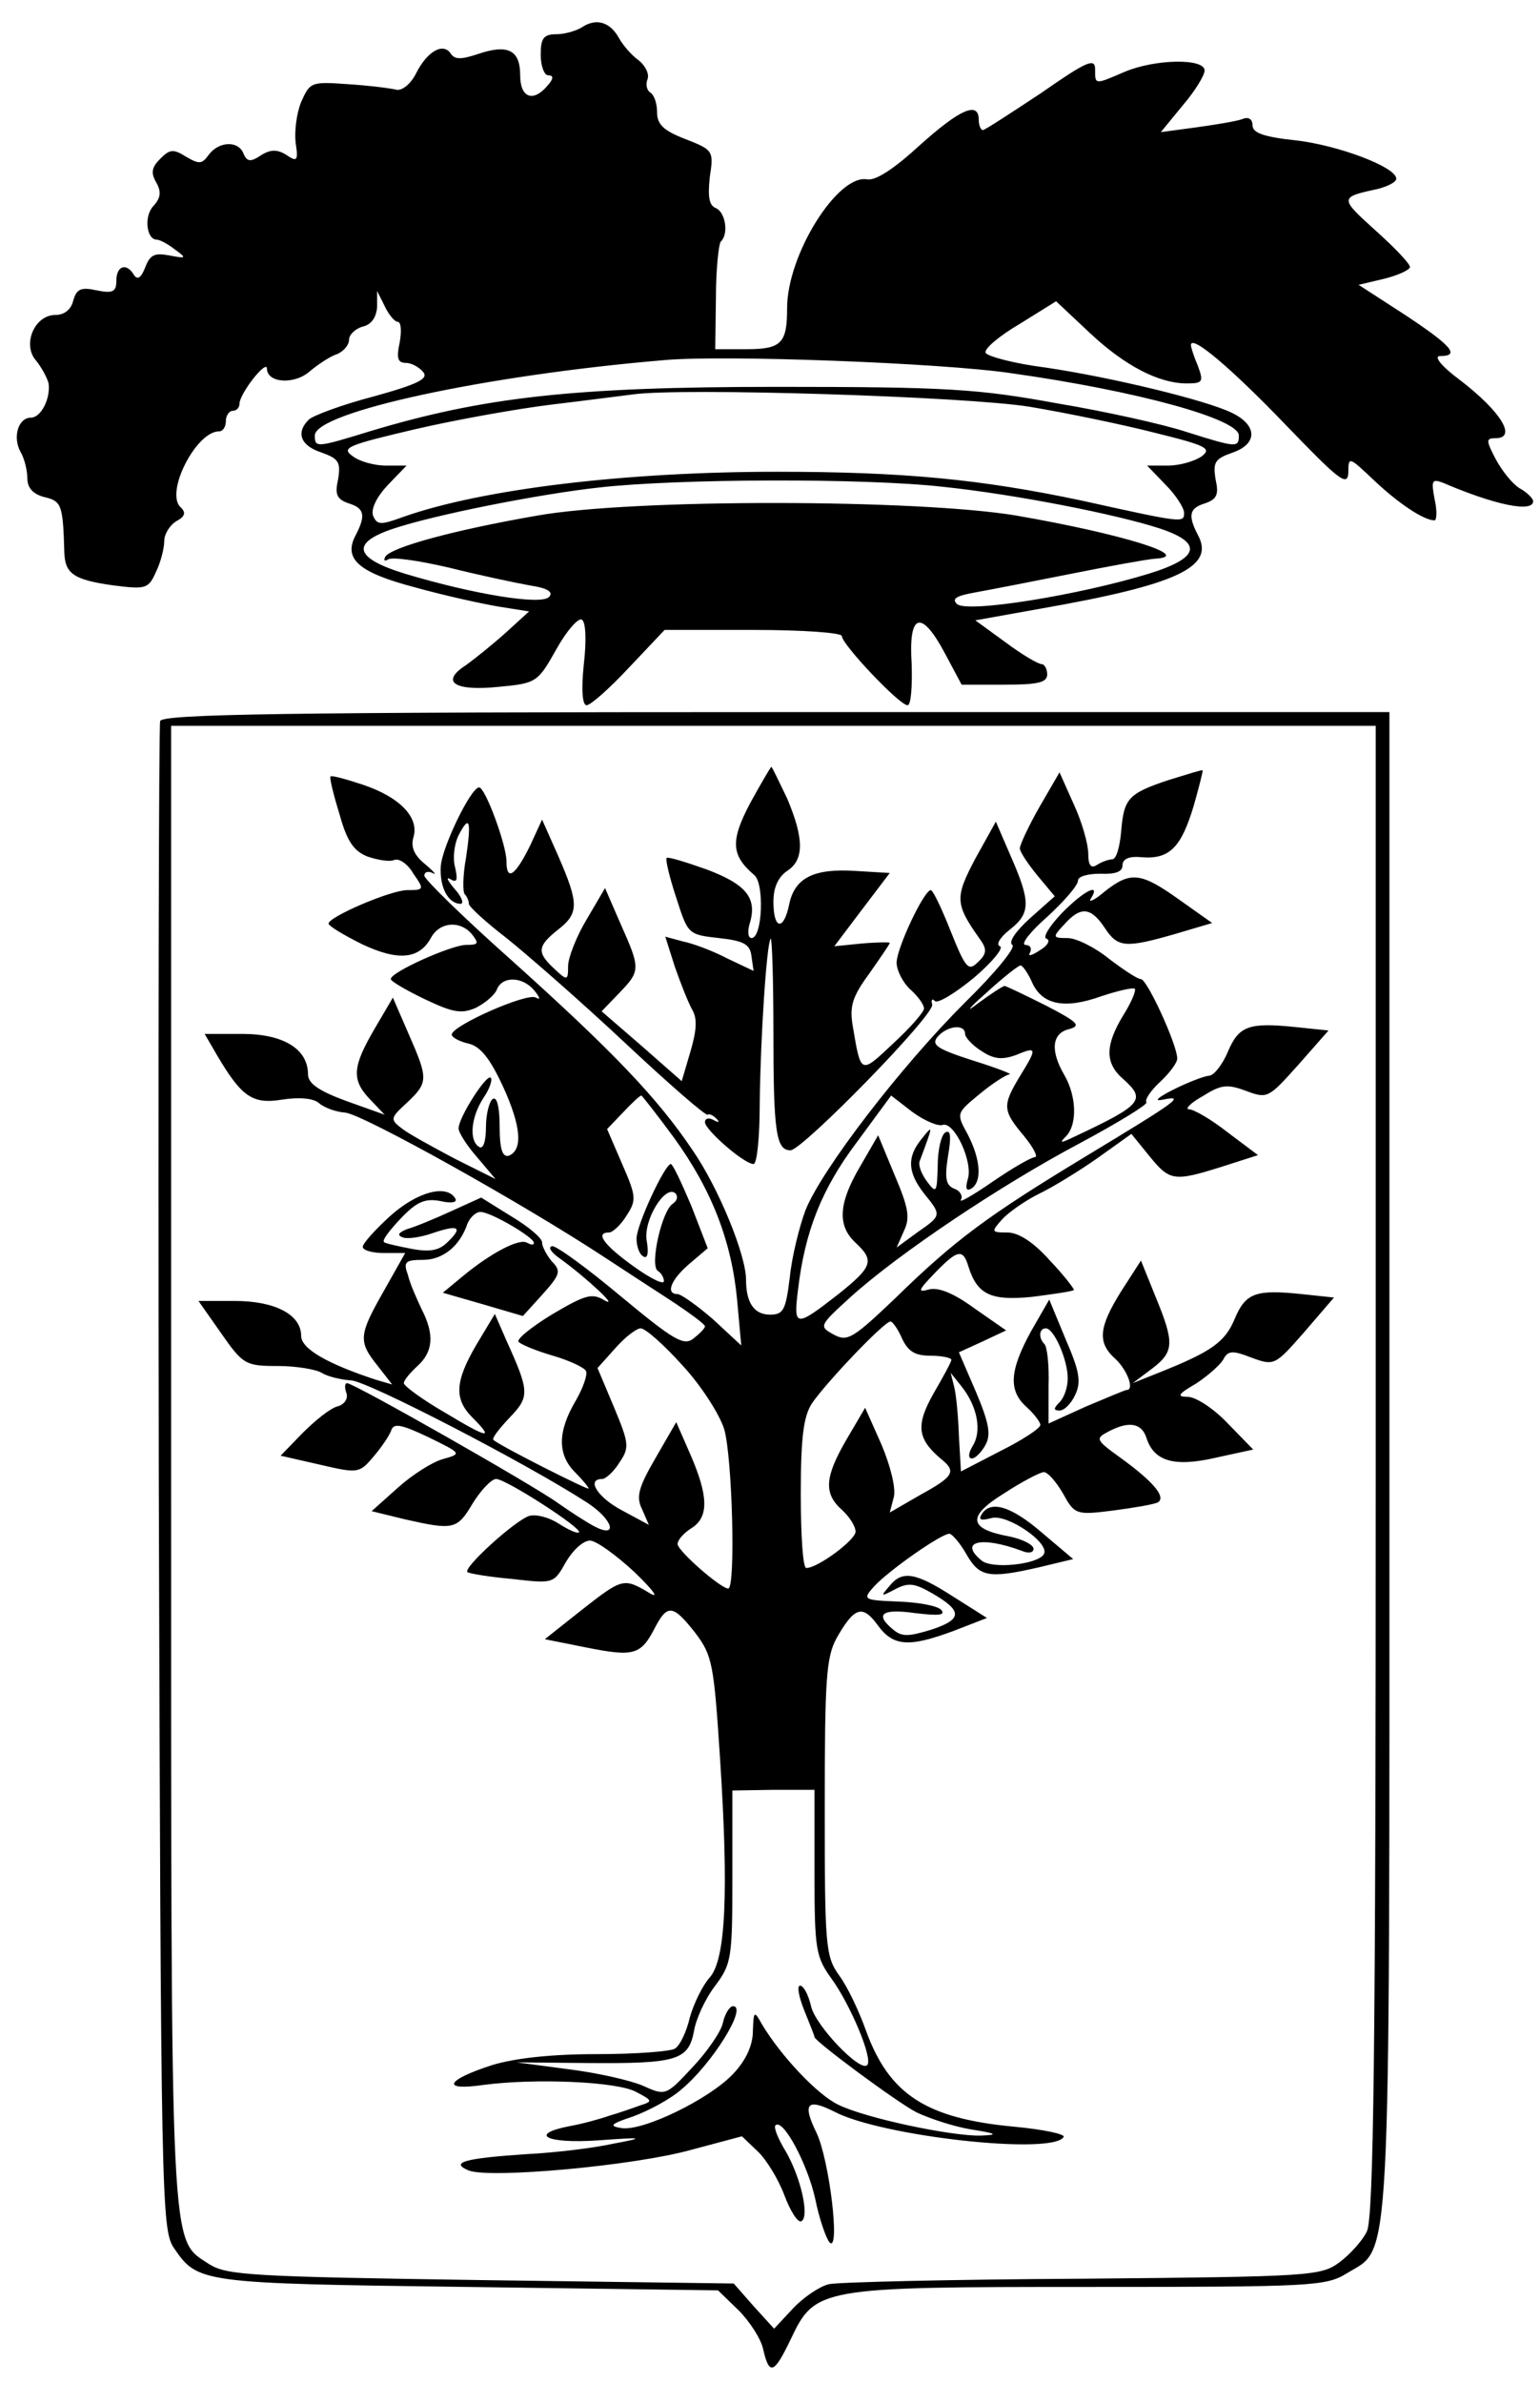 <?xml version="1.0" standalone="no"?>
<!DOCTYPE svg PUBLIC "-//W3C//DTD SVG 20010904//EN"
 "http://www.w3.org/TR/2001/REC-SVG-20010904/DTD/svg10.dtd">
<svg version="1.0" xmlns="http://www.w3.org/2000/svg"
 width="225pt" height="348pt" viewBox="0 0 225 348"
 preserveAspectRatio="xMidYMid meet">
<g transform="translate(0,348) scale(0.1,-0.1)"
fill="#000000" stroke="none">
<path d="M850 3440 c-8 -5 -25 -10 -37 -10 -19 0 -23 -6 -23 -30 0 -16 5 -30
11 -30 8 0 8 -5 -1 -15 -21 -25 -40 -18 -40 15 0 37 -18 46 -62 31 -24 -8 -33
-8 -39 0 -11 18 -35 4 -51 -28 -8 -16 -21 -26 -29 -24 -8 2 -39 6 -70 8 -55 4
-56 3 -69 -26 -7 -17 -10 -44 -8 -60 4 -26 2 -28 -14 -17 -13 8 -23 8 -37 -1
-15 -10 -20 -9 -25 2 -7 20 -36 19 -51 -1 -10 -14 -14 -14 -33 -3 -19 12 -24
11 -38 -3 -12 -12 -14 -20 -6 -34 8 -14 7 -23 -4 -35 -14 -15 -10 -49 5 -49 4
0 16 -6 26 -14 18 -13 18 -14 -8 -9 -21 4 -28 1 -35 -18 -6 -15 -11 -18 -16
-11 -11 19 -26 14 -26 -8 0 -16 -5 -19 -29 -14 -23 5 -29 2 -34 -15 -3 -13
-13 -21 -26 -21 -31 0 -49 -44 -28 -67 8 -10 16 -25 18 -33 3 -22 -11 -50 -26
-50 -18 0 -27 -28 -15 -50 6 -10 10 -28 10 -39 0 -14 9 -23 25 -27 25 -6 27
-11 29 -81 1 -31 14 -40 72 -48 47 -6 51 -5 62 20 7 14 12 35 12 45 0 10 8 23
18 29 13 7 14 13 5 21 -21 23 24 110 57 110 6 0 10 7 10 15 0 8 5 15 10 15 6
0 10 5 10 11 0 6 9 22 20 36 11 14 20 21 20 15 0 -22 41 -24 63 -4 12 10 30
22 40 25 9 4 17 13 17 21 0 7 9 16 20 19 13 3 20 14 21 29 l0 23 11 -22 c6
-13 15 -23 19 -23 5 0 6 -13 3 -30 -5 -23 -3 -30 9 -30 8 0 19 -6 25 -13 9
-10 -7 -18 -72 -36 -46 -12 -89 -28 -95 -34 -19 -19 -12 -38 19 -48 25 -9 28
-14 24 -39 -5 -22 -2 -29 15 -35 23 -7 26 -17 11 -46 -19 -35 3 -55 87 -77 43
-12 98 -24 122 -28 l44 -7 -34 -31 c-19 -17 -45 -38 -59 -48 -37 -24 -16 -38
50 -31 54 5 56 7 83 55 15 27 32 46 37 43 6 -3 7 -31 3 -65 -4 -38 -2 -60 4
-60 6 0 34 25 62 55 l52 55 130 0 c71 0 129 -4 129 -9 0 -12 84 -101 96 -101
5 0 7 27 6 60 -5 75 14 81 49 15 l24 -45 62 0 c49 0 63 3 63 15 0 8 -4 15 -8
15 -5 0 -29 14 -53 32 l-44 32 95 17 c200 35 256 61 230 108 -15 29 -12 39 11
46 17 6 20 13 15 35 -4 25 -1 30 25 39 37 13 36 40 -1 58 -39 19 -177 52 -271
66 -48 6 -88 17 -89 22 -2 6 21 25 50 42 l53 33 49 -46 c51 -48 101 -74 142
-74 23 0 25 2 16 26 -6 14 -10 27 -10 30 0 16 57 -32 137 -115 79 -82 92 -93
93 -71 0 24 1 23 38 -12 35 -33 72 -58 88 -58 3 0 4 14 0 31 -5 27 -4 30 12
24 77 -33 132 -44 132 -27 0 4 -9 13 -20 19 -11 7 -26 26 -35 43 -14 27 -14
30 0 30 32 0 8 39 -52 85 -27 20 -39 35 -29 35 30 0 17 15 -51 60 l-68 44 38
9 c20 5 37 13 37 17 0 5 -23 29 -51 54 -52 47 -52 48 4 60 15 4 27 10 27 15 0
17 -85 49 -147 56 -47 5 -63 11 -63 22 0 9 -6 13 -15 9 -8 -3 -38 -8 -67 -12
l-52 -7 32 39 c18 21 32 44 32 51 0 18 -72 17 -117 -2 -44 -19 -43 -19 -43 4
0 17 -13 11 -79 -35 -44 -29 -82 -54 -85 -54 -3 0 -6 7 -6 15 0 28 -28 15 -86
-37 -37 -34 -64 -52 -77 -50 -43 8 -117 -110 -117 -188 0 -51 -8 -60 -59 -60
l-46 0 1 75 c0 41 4 78 7 82 12 11 7 43 -7 49 -10 4 -12 16 -9 45 6 39 5 40
-36 56 -31 12 -41 21 -41 39 0 13 -4 25 -10 29 -5 3 -7 12 -4 19 3 8 -3 20
-13 28 -10 7 -23 22 -29 33 -13 23 -33 29 -54 15z m627 -505 c185 -26 333 -67
333 -91 0 -18 -3 -18 -76 5 -33 11 -118 30 -190 42 -115 21 -160 24 -409 24
-297 0 -429 -15 -595 -65 -78 -24 -80 -24 -80 -6 0 34 249 88 510 110 86 8
406 -4 507 -19z m27 -49 c54 -9 136 -26 183 -38 77 -19 84 -23 68 -35 -11 -7
-32 -13 -49 -13 l-30 0 27 -28 c15 -15 27 -34 27 -41 0 -15 -1 -15 -150 18
-147 31 -259 42 -445 42 -220 0 -430 -25 -546 -66 -33 -12 -38 -12 -44 2 -3
10 5 27 22 45 l27 28 -30 0 c-17 0 -39 6 -49 14 -17 12 -7 16 91 39 60 14 150
30 199 36 50 6 104 13 120 15 71 10 485 -3 579 -18z m-126 -117 c105 -11 253
-40 317 -61 63 -21 58 -43 -17 -66 -101 -31 -266 -58 -280 -44 -8 8 0 12 28
17 22 4 84 16 139 27 55 11 110 21 122 22 59 3 -46 36 -202 63 -143 24 -559
25 -700 0 -121 -21 -213 -46 -222 -60 -3 -6 -1 -7 4 -4 6 4 46 -2 89 -12 44
-11 96 -22 118 -26 27 -4 35 -10 28 -17 -12 -12 -110 4 -210 34 -75 23 -80 45
-17 66 60 20 210 50 300 60 114 13 389 14 503 1z"/>
<path d="M234 2427 c-2 -7 -3 -505 -2 -1107 3 -1055 4 -1096 22 -1123 35 -51
37 -52 428 -57 l367 -5 30 -29 c16 -16 33 -42 36 -57 9 -39 16 -36 40 14 36
76 41 77 435 77 328 0 347 1 378 20 65 40 62 -21 62 1185 l0 1095 -895 0
c-718 0 -897 -3 -901 -13z m1776 -1094 c0 -844 -3 -1093 -13 -1112 -6 -13 -25
-34 -40 -45 -27 -20 -41 -21 -375 -24 -191 -1 -358 -5 -371 -8 -13 -3 -37 -19
-52 -35 l-28 -30 -30 33 -29 33 -369 5 c-335 5 -371 7 -397 23 -58 39 -56 -10
-56 1167 l0 1080 880 0 880 0 0 -1087z"/>
<path d="M1096 2307 c-29 -55 -28 -76 6 -105 15 -12 12 -92 -4 -92 -5 0 -6 9
-3 20 12 38 -4 58 -62 80 -31 11 -57 19 -59 17 -2 -2 4 -28 14 -58 17 -53 17
-54 62 -59 37 -4 46 -9 48 -27 l3 -21 -38 18 c-21 11 -50 22 -65 25 l-26 7 14
-44 c8 -23 19 -51 25 -62 8 -13 7 -30 -2 -61 l-13 -44 -58 51 -59 51 25 26
c32 33 32 36 3 101 l-23 53 -27 -46 c-15 -25 -27 -56 -27 -68 0 -21 -1 -22
-20 -4 -26 24 -25 33 5 57 31 24 31 38 1 107 l-24 54 -17 -37 c-22 -45 -35
-54 -35 -24 0 24 -31 108 -40 108 -12 0 -54 -87 -56 -115 -2 -31 11 -55 29
-55 5 0 2 10 -9 22 -10 12 -13 18 -6 14 10 -6 11 -1 7 17 -4 14 -1 35 5 47 16
31 19 22 11 -32 -5 -27 -5 -51 -2 -54 3 -3 6 -9 6 -14 0 -4 25 -27 55 -50 30
-24 108 -92 172 -152 64 -60 119 -108 122 -106 2 2 8 -1 13 -6 5 -5 3 -6 -4
-2 -7 4 -13 3 -13 -3 0 -11 57 -61 71 -61 5 0 9 39 9 88 1 94 10 234 16 241 2
2 4 -59 4 -137 0 -146 4 -172 25 -172 17 0 211 198 207 213 -2 7 0 9 4 5 4 -4
29 11 57 34 27 23 44 44 38 46 -6 2 -1 12 14 24 31 24 31 41 2 107 l-22 51
-30 -54 c-30 -57 -30 -66 7 -118 10 -14 10 -21 -3 -33 -14 -14 -18 -10 -40 45
-13 33 -26 60 -29 60 -10 0 -50 -85 -50 -106 0 -11 9 -29 20 -39 11 -10 20
-22 20 -28 0 -5 -20 -28 -45 -51 -48 -45 -47 -46 -59 25 -5 29 -1 43 24 77 16
23 30 43 30 45 0 1 -18 1 -41 -1 l-40 -4 40 53 41 54 -50 3 c-61 4 -89 -10
-97 -49 -8 -39 -23 -37 -23 4 0 21 7 36 20 45 25 16 25 47 0 106 -12 25 -22
46 -23 46 -1 0 -15 -24 -31 -53z"/>
<path d="M1708 2341 c-60 -20 -66 -27 -70 -76 -2 -22 -7 -40 -13 -40 -5 0 -16
-4 -22 -8 -9 -6 -13 -1 -13 16 0 14 -9 46 -21 72 l-21 47 -29 -50 c-16 -28
-29 -56 -29 -61 0 -5 12 -23 26 -40 l25 -30 -36 -32 c-21 -19 -32 -35 -26 -39
6 -3 -25 -41 -70 -85 -93 -93 -207 -241 -232 -302 -9 -24 -20 -68 -23 -98 -6
-48 -9 -55 -29 -55 -23 0 -35 17 -35 51 0 36 -40 134 -78 189 -51 76 -116 144
-264 277 -71 63 -128 119 -128 124 0 6 6 7 12 4 7 -4 2 2 -11 13 -16 13 -21
25 -17 39 9 29 -20 59 -74 77 -24 8 -46 14 -47 12 -2 -1 4 -26 13 -55 11 -40
21 -54 41 -62 15 -5 32 -8 39 -5 7 3 20 -6 28 -20 16 -23 16 -24 -9 -24 -24 0
-115 -39 -115 -49 1 -4 23 -17 49 -30 53 -25 84 -22 101 10 13 23 43 25 60 4
10 -13 9 -15 -9 -15 -21 0 -111 -40 -110 -50 0 -3 22 -16 49 -29 42 -20 54
-22 75 -13 14 7 28 19 31 27 8 20 38 19 55 -2 8 -10 9 -14 2 -10 -12 8 -123
-41 -123 -54 0 -4 11 -10 24 -13 18 -4 32 -22 51 -63 27 -59 29 -93 8 -101 -9
-2 -13 10 -13 43 0 28 -4 44 -10 40 -5 -3 -10 -22 -10 -41 0 -21 -4 -33 -10
-29 -15 9 -12 43 6 71 9 13 14 27 11 30 -6 6 -47 -58 -47 -74 0 -6 12 -25 27
-42 l27 -32 -60 30 c-32 17 -67 36 -77 44 -17 13 -17 15 7 37 32 30 32 35 3
101 l-23 53 -27 -46 c-32 -55 -34 -74 -6 -103 l21 -22 -56 20 c-41 15 -56 26
-56 39 0 37 -36 59 -96 59 l-55 0 18 -31 c36 -61 52 -72 95 -65 25 4 46 2 54
-5 8 -7 25 -13 39 -14 28 -4 258 -132 381 -213 23 -15 64 -42 92 -60 29 -19
52 -36 52 -39 0 -3 -8 -11 -17 -18 -14 -11 -29 -2 -105 61 -49 41 -94 74 -101
74 -7 -1 -2 -9 11 -18 40 -29 88 -74 65 -61 -18 11 -28 8 -77 -21 -31 -19 -53
-37 -48 -40 4 -4 26 -13 50 -20 24 -7 45 -17 48 -22 3 -5 -4 -25 -15 -44 -26
-44 -27 -78 -1 -104 11 -11 20 -22 20 -24 0 -3 -129 62 -139 71 -3 2 8 16 23
32 30 31 30 38 -4 113 l-17 39 -27 -45 c-31 -53 -33 -79 -6 -106 33 -33 23
-31 -40 7 -33 19 -60 39 -60 43 0 4 9 15 20 25 23 21 25 46 6 83 -7 15 -17 37
-20 50 -7 19 -4 22 22 22 29 0 54 20 65 53 4 9 12 17 19 17 15 0 78 -37 78
-45 0 -4 -4 -3 -10 0 -11 7 -53 -15 -94 -49 l-29 -24 59 -17 58 -17 29 32 c26
29 27 34 13 48 -8 10 -14 22 -14 27 1 6 -19 23 -44 38 l-45 28 -44 -20 c-24
-11 -53 -23 -64 -26 -13 -5 -15 -9 -7 -12 7 -3 27 0 44 6 38 13 45 9 22 -13
-12 -12 -25 -15 -52 -10 -21 4 -39 8 -41 10 -3 3 9 18 25 35 23 24 35 29 57
25 17 -4 26 -2 22 4 -13 21 -56 9 -95 -26 -22 -20 -40 -40 -40 -45 0 -5 14 -9
31 -9 l31 0 -31 -55 c-37 -65 -38 -74 -9 -110 l21 -27 -24 7 c-70 23 -109 45
-109 64 0 31 -38 51 -97 51 l-53 0 33 -47 c32 -46 36 -48 83 -48 27 0 56 -5
64 -10 8 -5 27 -10 43 -11 24 -1 256 -121 344 -178 39 -25 47 -54 11 -35 -13
7 -36 22 -53 34 -36 26 -298 175 -308 175 -3 0 -4 -6 -1 -14 3 -8 -2 -17 -13
-20 -11 -3 -33 -21 -51 -39 l-32 -33 57 -13 c56 -13 58 -13 79 12 12 14 24 32
26 39 4 10 16 7 54 -11 49 -24 49 -24 21 -32 -15 -4 -45 -23 -66 -42 l-38 -34
49 -12 c71 -16 76 -15 99 24 12 19 27 35 34 35 14 0 126 -72 121 -78 -3 -2
-16 4 -30 13 -14 9 -33 14 -43 11 -21 -7 -97 -76 -90 -82 2 -2 31 -7 65 -10
61 -7 61 -7 79 25 10 17 25 31 35 31 9 0 38 -21 65 -46 29 -28 37 -40 21 -30
-37 22 -39 21 -99 -26 l-53 -42 60 -12 c70 -14 80 -11 100 27 19 37 27 36 60
-6 25 -33 27 -46 36 -183 13 -199 8 -294 -15 -320 -10 -11 -23 -37 -29 -58 -5
-22 -15 -42 -22 -46 -6 -4 -57 -8 -114 -8 -68 0 -120 -6 -153 -16 -68 -22 -75
-38 -13 -29 76 10 195 5 223 -10 25 -13 25 -14 6 -20 -11 -4 -31 -11 -45 -15
-14 -5 -40 -12 -57 -15 -62 -12 -35 -26 40 -21 69 5 70 4 22 -5 -27 -6 -84
-13 -125 -15 -90 -6 -114 -12 -85 -24 32 -12 241 7 324 30 l75 20 23 -22 c12
-11 30 -40 39 -64 9 -24 20 -41 25 -38 12 7 -1 64 -23 102 -11 18 -18 35 -15
38 11 11 47 -57 58 -107 6 -30 16 -58 21 -64 16 -16 0 120 -19 160 -21 43 -14
51 26 31 68 -36 319 -64 335 -37 3 4 -29 11 -72 15 -129 12 -183 47 -217 141
-10 28 -27 64 -39 80 -20 28 -21 43 -21 245 0 186 2 219 17 247 26 46 38 50
60 20 23 -32 46 -33 111 -9 l49 19 -49 31 c-56 36 -75 39 -94 15 -13 -15 -12
-15 9 -4 19 10 28 9 54 -6 45 -26 44 -38 -1 -53 -33 -10 -43 -11 -56 0 -28 23
-16 31 33 24 34 -4 44 -3 37 5 -6 6 -34 11 -63 12 -51 2 -52 3 -35 22 21 23
98 77 110 77 4 0 16 -14 25 -30 19 -33 32 -36 106 -19 l50 12 -45 38 c-45 39
-76 49 -89 27 -5 -8 0 -9 15 -5 23 6 86 -37 76 -53 -9 -15 -76 -22 -91 -9 -34
28 0 36 59 14 9 -4 17 -3 17 3 0 6 -16 14 -35 18 -60 11 -63 29 -8 63 26 17
53 31 58 31 6 0 18 -14 28 -31 17 -31 19 -32 74 -25 30 4 60 9 65 12 12 8 -8
31 -55 65 -36 26 -37 28 -18 38 30 16 49 13 56 -9 11 -34 40 -43 101 -29 l55
12 -38 39 c-20 21 -46 38 -58 38 -16 0 -14 4 12 19 17 11 35 27 40 35 7 14 14
14 42 3 33 -12 34 -11 77 38 l43 50 -47 5 c-67 7 -82 2 -98 -36 -14 -34 -34
-48 -109 -78 l-40 -16 28 21 c33 25 33 38 5 106 l-21 52 -29 -45 c-33 -53 -35
-75 -8 -99 17 -16 28 -45 16 -45 -2 0 -28 -11 -59 -24 l-55 -25 0 55 c1 30 -2
57 -6 61 -9 9 -8 23 2 23 12 0 32 -46 32 -73 0 -13 -5 -28 -12 -35 -9 -9 -9
-12 0 -12 7 0 17 10 23 23 9 19 6 35 -14 81 l-24 58 -27 -47 c-31 -57 -33 -86
-6 -110 11 -10 20 -22 20 -26 0 -5 -26 -22 -58 -38 l-58 -30 -3 52 c-1 29 -4
61 -7 72 l-5 20 16 -20 c23 -29 30 -65 16 -87 -6 -10 -7 -18 -1 -18 5 0 14 9
20 20 8 15 5 32 -14 77 l-25 58 35 16 34 16 -46 32 c-30 22 -52 31 -66 28 -18
-5 -17 -2 8 24 33 34 41 36 49 9 13 -41 33 -50 93 -44 31 4 59 8 61 10 1 1
-14 21 -35 43 -24 27 -46 41 -62 41 -24 0 -24 1 -8 19 9 10 33 27 53 37 21 10
60 34 87 53 l49 35 26 -32 c30 -37 36 -38 106 -16 l53 17 -44 33 c-24 19 -50
34 -57 34 -6 0 2 9 20 19 27 17 36 18 63 8 32 -12 33 -11 77 38 l44 50 -48 5
c-68 7 -83 2 -99 -36 -8 -19 -20 -34 -27 -35 -6 0 -30 -9 -52 -20 -24 -12 -30
-18 -16 -15 34 7 21 -2 -113 -83 -142 -86 -190 -121 -278 -207 -62 -59 -70
-64 -90 -53 -22 12 -21 13 25 55 71 64 219 163 334 224 56 30 100 57 98 60 -3
4 7 18 20 30 14 13 25 28 25 34 0 20 -44 116 -53 116 -5 0 -26 14 -47 30 -21
17 -48 30 -60 30 -22 0 -23 1 -5 20 24 27 39 25 59 -5 19 -29 30 -30 103 -9
l54 16 -48 34 c-56 40 -71 42 -109 12 -15 -13 -25 -17 -20 -10 15 24 -11 11
-43 -22 -18 -19 -28 -35 -22 -37 6 -2 2 -10 -10 -17 -12 -8 -18 -9 -14 -3 3 6
0 11 -7 11 -7 1 7 19 32 41 25 23 45 46 45 53 0 6 14 10 33 10 22 -1 32 3 32
12 0 10 10 14 29 12 40 -3 57 15 75 75 8 28 14 52 13 52 -1 1 -23 -6 -49 -14z
m-200 -296 c15 -33 48 -39 101 -20 24 8 46 13 49 11 2 -3 -5 -20 -17 -39 -26
-43 -27 -69 -1 -92 35 -31 30 -38 -70 -85 -21 -10 -23 -10 -12 1 16 17 15 58
-3 89 -21 36 -18 61 7 67 18 5 13 10 -33 34 -30 15 -57 28 -61 29 -3 0 -21
-12 -40 -26 -18 -14 -13 -7 12 15 25 23 48 41 51 41 3 0 11 -11 17 -25z m-98
-75 c0 -5 11 -17 24 -25 18 -12 30 -13 50 -6 31 13 32 11 6 -31 -26 -43 -25
-50 6 -87 14 -17 21 -31 16 -31 -5 0 -33 -16 -62 -36 -29 -20 -50 -32 -46 -26
3 5 -1 13 -10 16 -12 5 -14 15 -9 47 5 29 4 40 -4 35 -6 -4 -11 -26 -11 -49
-1 -39 -2 -41 -16 -22 -8 11 -13 24 -10 30 2 5 7 19 11 30 7 20 6 20 -9 1 -21
-26 -20 -48 4 -79 26 -32 26 -32 -10 -57 l-30 -22 11 25 c9 19 6 34 -14 81
l-24 58 -26 -45 c-32 -54 -34 -87 -7 -112 28 -26 25 -35 -25 -75 -63 -49 -66
-49 -59 7 10 84 34 146 86 215 l50 68 31 -24 c18 -13 37 -21 44 -19 17 6 45
-54 37 -79 -4 -14 -2 -18 5 -14 16 10 14 42 -5 79 -17 31 -17 31 17 59 18 15
38 28 44 29 5 0 -18 9 -53 20 -53 17 -62 23 -52 35 14 16 40 19 40 4z m-425
-152 c55 -76 84 -151 92 -237 l6 -66 -41 38 c-23 20 -47 37 -52 37 -18 0 -10
21 17 44 l27 23 -24 62 c-14 33 -27 61 -30 61 -9 -1 -50 -89 -50 -109 0 -11 4
-23 10 -26 6 -4 8 5 5 22 -6 30 27 84 42 70 4 -5 2 -11 -4 -15 -16 -10 -34
-90 -22 -98 5 -3 9 -10 9 -15 0 -6 -20 4 -45 22 -43 31 -56 49 -35 49 5 0 17
11 25 24 15 23 15 28 -6 76 l-22 51 23 24 c13 14 25 25 27 25 1 0 23 -28 48
-62z m333 -293 c9 -19 19 -25 42 -25 16 0 30 -3 30 -6 0 -3 -12 -25 -26 -49
-26 -46 -24 -66 10 -95 24 -19 20 -26 -29 -53 l-45 -26 6 23 c3 13 -5 45 -18
76 l-24 54 -27 -46 c-32 -55 -34 -79 -7 -103 11 -10 20 -24 20 -32 0 -12 -55
-53 -72 -53 -5 0 -8 48 -8 108 0 83 4 113 16 132 21 31 106 120 115 120 3 0
11 -11 17 -25z m-321 -39 c27 -29 54 -71 61 -93 12 -40 17 -233 6 -233 -11 0
-74 55 -74 65 0 6 9 16 20 23 26 16 25 47 -1 107 l-21 48 -30 -52 c-25 -43
-29 -57 -20 -75 l10 -23 -39 21 c-36 19 -53 46 -29 46 5 0 17 11 25 24 15 22
14 28 -8 81 l-24 57 26 29 c14 16 31 29 37 29 7 0 34 -24 61 -54z m193 -741
c0 -113 2 -123 25 -155 27 -37 61 -117 52 -126 -10 -11 -76 58 -82 86 -4 17
-11 30 -16 30 -5 0 -2 -16 6 -36 8 -20 15 -37 15 -39 0 -6 120 -95 149 -110
19 -9 55 -21 80 -25 38 -6 40 -8 14 -9 -42 -1 -167 25 -208 45 -30 14 -84 71
-112 118 -11 20 -12 19 -13 -10 0 -21 -10 -43 -29 -63 -35 -37 -132 -84 -163
-79 -19 3 -16 6 17 17 22 8 54 25 70 39 45 37 98 122 76 122 -5 0 -12 -11 -15
-25 -3 -13 -24 -43 -45 -65 -38 -41 -39 -41 -72 -26 -19 8 -68 19 -109 24
l-75 10 105 -1 c129 -1 146 4 154 47 3 18 17 48 31 66 24 32 25 41 25 159 l0
126 60 1 60 0 0 -121z"/>
</g>
</svg>
